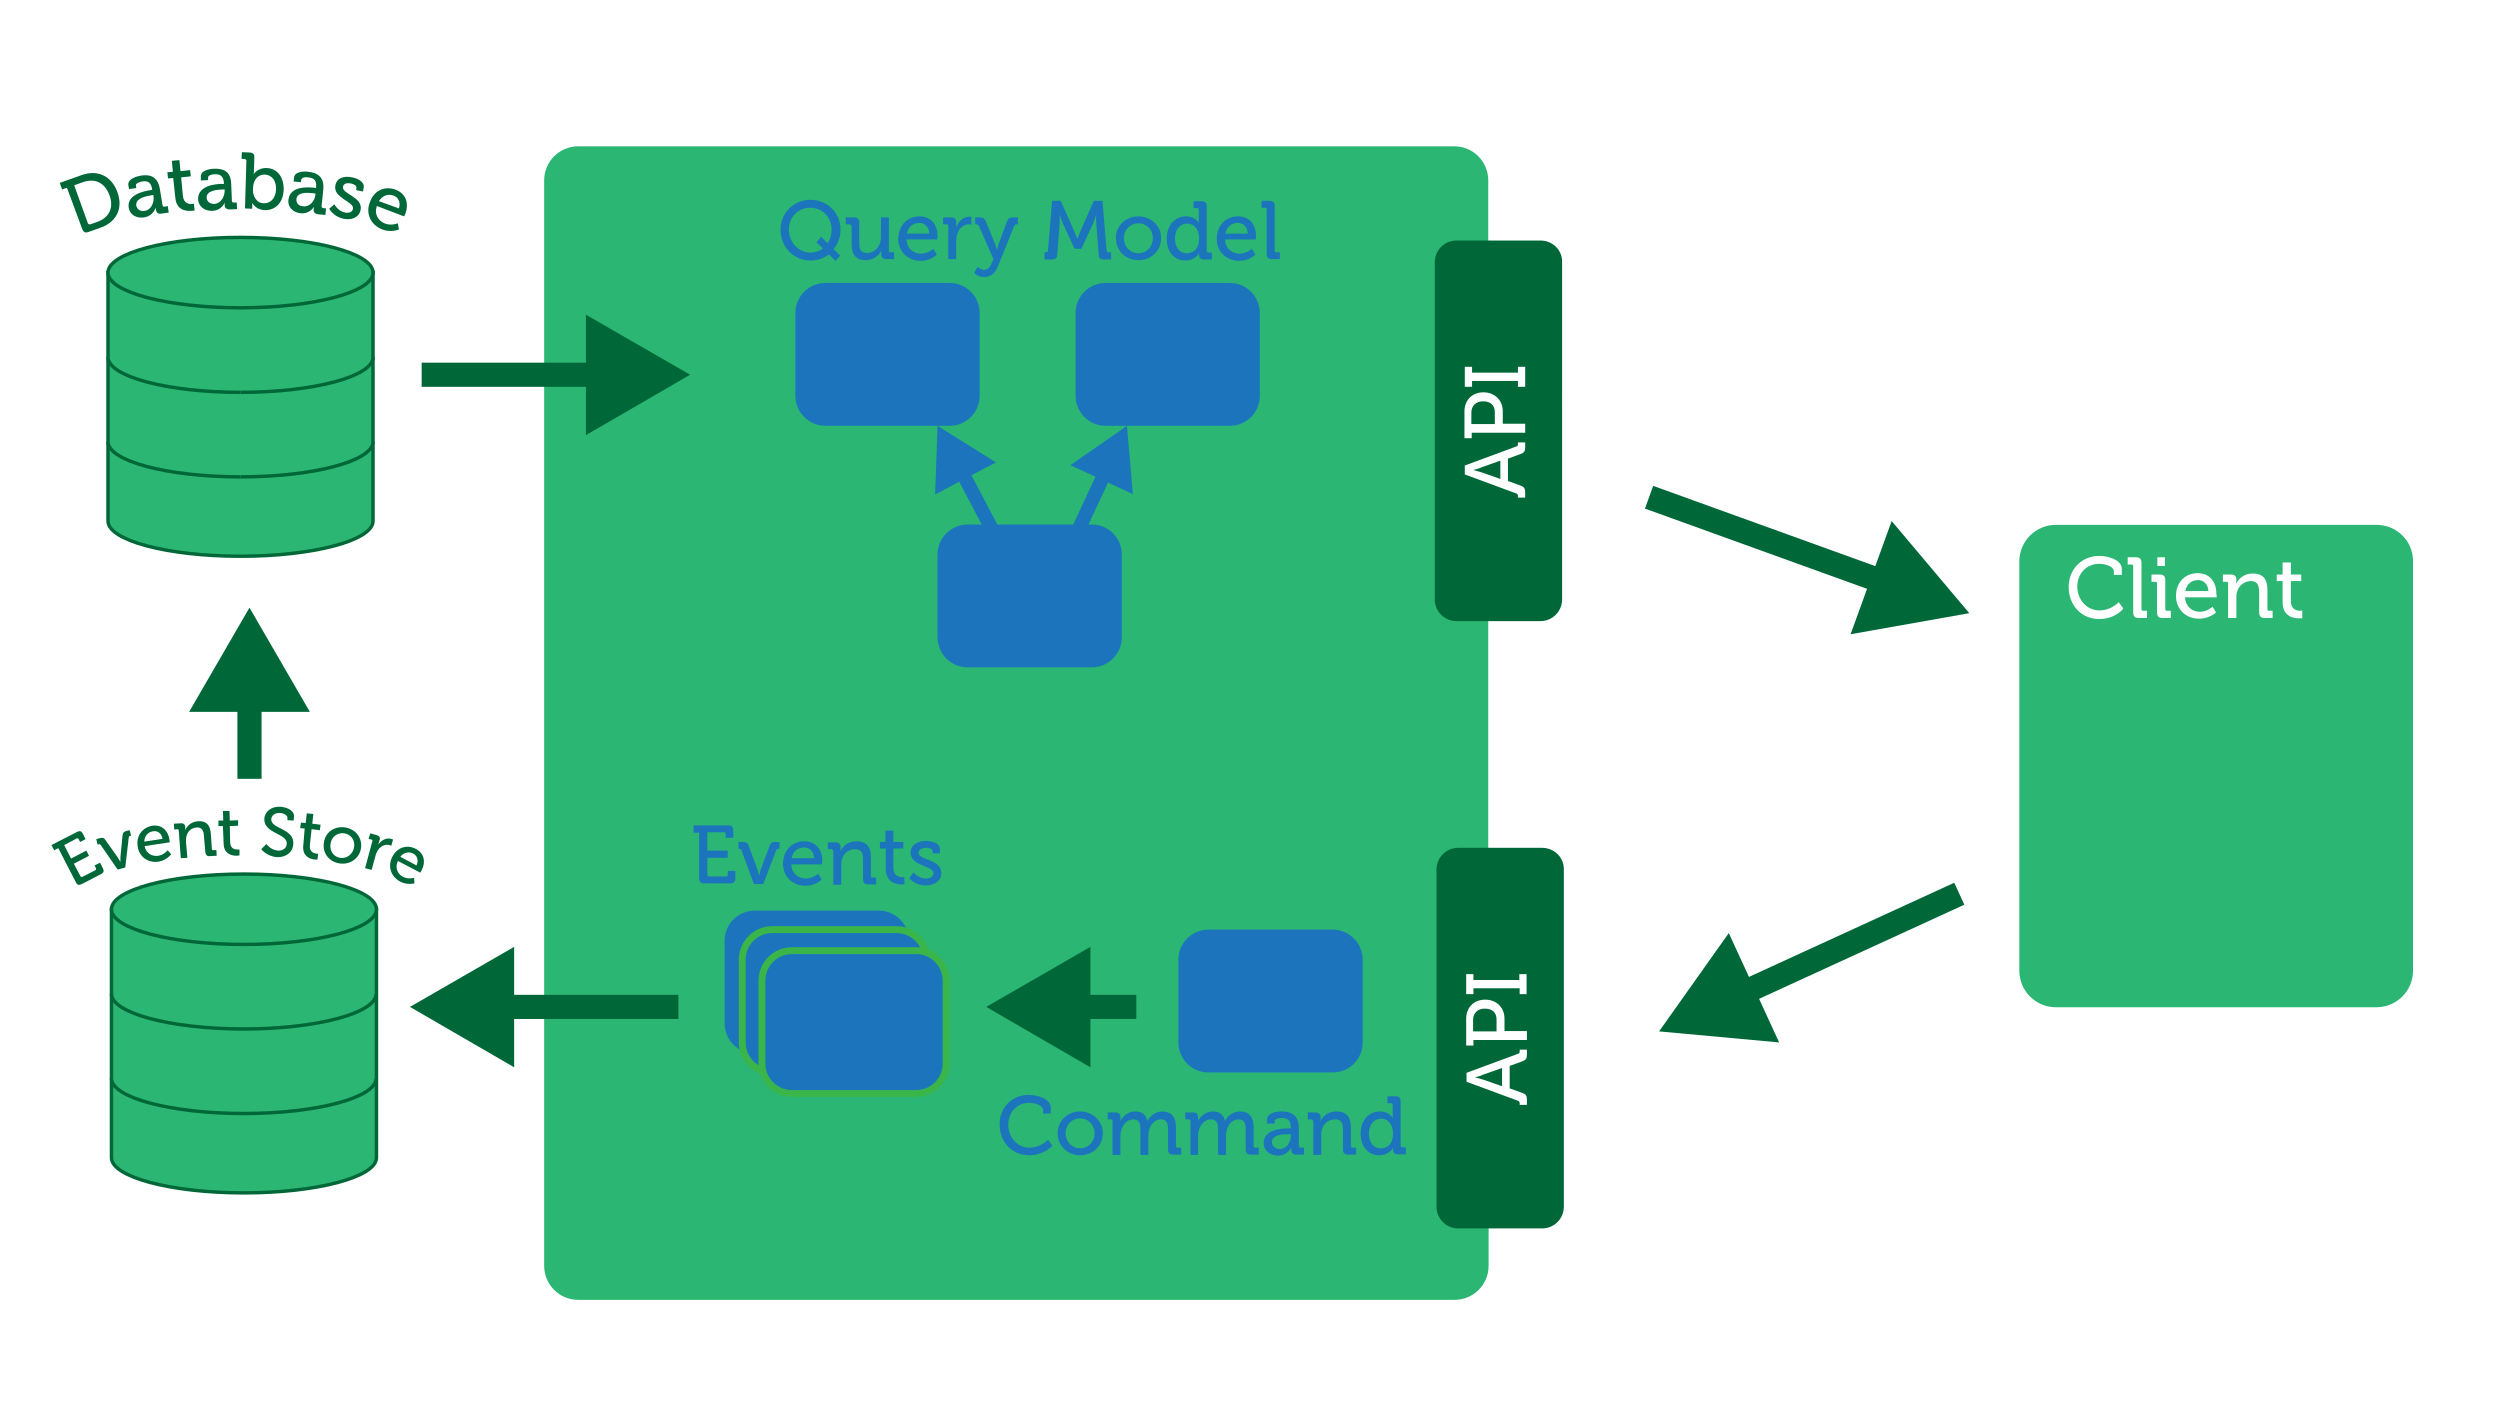 <?xml version="1.0" encoding="utf-8"?>
<!-- Generator: Adobe Illustrator 18.1.1, SVG Export Plug-In . SVG Version: 6.00 Build 0)  -->
<!DOCTYPE svg PUBLIC "-//W3C//DTD SVG 1.1//EN" "http://www.w3.org/Graphics/SVG/1.1/DTD/svg11.dtd">
<svg version="1.1" xmlns="http://www.w3.org/2000/svg" xmlns:xlink="http://www.w3.org/1999/xlink" x="0px" y="0px"
	 viewBox="0 0 724.5 413.3" enable-background="new 0 0 724.5 413.3" xml:space="preserve">
<g id="Layer_1">
</g>
<g id="Layer_2">
</g>
<g id="Layer_3">
	<path fill="#2BB673" d="M420.2,336.7v-73.6h11.1v-98.4h-11.1V82h11.1V52.3c0-5.5-4.4-9.9-9.9-9.9H167.6c-5.5,0-9.9,4.4-9.9,9.9
		v314.5c0,5.5,4.4,9.9,9.9,9.9h253.9c5.5,0,9.9-4.4,9.9-9.9v-30.1H420.2z"/>
	<g>
		<path fill="#2BB673" stroke="#006838" stroke-miterlimit="10" d="M31.3,79v72c0,5.6,17.2,10.2,38.4,10.2
			c21.2,0,38.4-4.6,38.4-10.2V79H31.3z"/>
		<ellipse fill="#2BB673" stroke="#006838" stroke-miterlimit="10" cx="69.7" cy="79" rx="38.4" ry="10.2"/>
		<g>
			<path fill="#006838" d="M19.4,54.4L18,54.9L17.3,53l6.2-2.2c4.6-1.7,8.7,0,10.5,4.8c1.8,4.8-0.3,8.8-4.9,10.4l-3.4,1.2
				c-1,0.4-1.5,0.1-1.9-0.9L19.4,54.4z M26.2,65l2-0.7c3.4-1.2,4.9-4.1,3.5-7.8c-1.4-3.7-4.3-4.9-7.7-3.7l-2.5,0.9l4,11.1
				C25.7,65,25.9,65.1,26.2,65z"/>
			<path fill="#006838" d="M43.6,55.1l0.5-0.1l0-0.1c-0.3-2-1.2-2.6-3-2.3c-0.5,0.1-1.9,0.5-1.7,1.2l0.1,0.7l-2.1,0.3l-0.2-1.1
				c-0.3-1.9,2.5-2.6,3.6-2.8c3.7-0.6,5,1.2,5.5,3.7l0.8,4.9c0.1,0.3,0.3,0.5,0.6,0.4l0.9-0.2l0.3,1.9l-2.1,0.3
				c-1,0.2-1.5-0.3-1.6-1.1c-0.1-0.4-0.1-0.7-0.1-0.7l0,0c0,0-0.5,2.4-3.3,2.9c-2,0.3-4.1-0.5-4.5-2.8
				C36.7,56.4,41.7,55.4,43.6,55.1z M42,61.1c1.9-0.3,2.7-2.5,2.5-4.2l-0.1-0.4l-0.6,0.1c-1.7,0.3-4.6,0.9-4.3,3
				C39.7,60.6,40.6,61.4,42,61.1z"/>
			<path fill="#006838" d="M50.2,51.6l-1.5,0.1l-0.2-1.8l1.6-0.1l-0.3-3.2l2.2-0.2l0.3,3.2l2.8-0.3l0.2,1.8l-2.8,0.3l0.5,5.3
				c0.2,2.3,1.8,2.5,2.7,2.4c0.3,0,0.5-0.1,0.5-0.1l0.2,2c0,0-0.3,0.1-0.8,0.1c-1.5,0.1-4.5,0-4.8-3.9L50.2,51.6z"/>
			<path fill="#006838" d="M64.4,53.3l0.5,0l0-0.1c-0.1-2-0.9-2.8-2.7-2.7c-0.6,0-1.9,0.2-1.9,1l0,0.7l-2.1,0.1l0-1.1
				c-0.1-1.9,2.8-2.3,3.9-2.3c3.8-0.1,4.8,1.8,4.9,4.4l0.2,4.9c0,0.3,0.2,0.5,0.5,0.5l0.9,0l0.1,1.9l-2.1,0.1c-1,0-1.5-0.5-1.5-1.3
				c0-0.4,0-0.7,0-0.7l0,0c0,0-0.8,2.3-3.6,2.4c-2,0.1-4-1.1-4.1-3.4C57.4,53.7,62.5,53.3,64.4,53.3z M62.1,59.1
				c1.9-0.1,3-2.1,3-3.8l0-0.4l-0.6,0c-1.7,0.1-4.7,0.3-4.6,2.4C59.9,58.2,60.6,59.1,62.1,59.1z"/>
			<path fill="#006838" d="M71.4,46.6c0-0.3-0.2-0.5-0.5-0.5L70,46l0.1-1.9l2.2,0.1c1,0,1.5,0.5,1.4,1.5l-0.1,3.8c0,0.6-0.1,1-0.1,1
				l0,0c0,0,1.1-1.9,3.8-1.8c3.1,0.1,5,2.7,4.9,6.3c-0.1,3.7-2.4,6-5.5,5.9c-2.6-0.1-3.6-2.1-3.6-2.1l0,0c0,0,0,0.4,0,0.9l0,0.8
				l-2.1-0.1L71.4,46.6z M76.5,58.9c1.8,0.1,3.4-1.4,3.5-4c0.1-2.5-1.2-4.2-3.2-4.3c-1.7-0.1-3.4,1.1-3.5,4.1
				C73.2,56.8,74.3,58.9,76.5,58.9z"/>
			<path fill="#006838" d="M91.1,54.4l0.5,0.1l0-0.1c0.2-2-0.4-2.8-2.3-3c-0.5-0.1-1.9-0.1-2,0.7l-0.1,0.7l-2.1-0.2l0.1-1.1
				c0.2-1.9,3.1-1.9,4.2-1.7c3.7,0.4,4.5,2.5,4.3,5l-0.5,4.9c0,0.3,0.1,0.5,0.4,0.6l0.9,0.1l-0.2,1.9l-2.1-0.2
				c-1-0.1-1.4-0.7-1.3-1.5c0-0.4,0.1-0.7,0.1-0.7l0,0c0,0-1.2,2.2-3.9,1.9c-2-0.2-3.8-1.6-3.5-4C84.1,53.9,89.1,54.2,91.1,54.4z
				 M87.9,59.8c1.9,0.2,3.3-1.6,3.5-3.3l0-0.4L90.8,56c-1.7-0.2-4.7-0.4-4.9,1.7C85.8,58.7,86.4,59.7,87.9,59.8z"/>
			<path fill="#006838" d="M96.9,59.2c0,0,1,2,3.1,2.4c1.1,0.2,2.1-0.1,2.3-1.1c0.4-2.1-5.9-3.1-5.1-6.8c0.4-2.2,2.6-2.8,4.9-2.3
				c1.4,0.3,3.6,1.2,3.3,3l-0.2,1.1l-2-0.4l0.1-0.6c0.1-0.7-0.8-1.2-1.5-1.3c-1.3-0.3-2.2,0-2.4,0.9c-0.4,2.2,5.9,2.9,5.1,6.8
				c-0.4,2-2.5,3-4.9,2.5c-3-0.6-4.2-2.9-4.2-2.9L96.9,59.2z"/>
			<path fill="#006838" d="M114.7,55c3.1,1.2,3.8,4.1,2.8,6.9c-0.1,0.3-0.4,0.8-0.4,0.8l-7.9-3c-0.8,2.4,0.4,4.3,2.4,5.1
				c1.9,0.7,3.7-0.1,3.7-0.1l0.3,1.8c0,0-2.2,1-4.8,0c-3.4-1.3-4.9-4.7-3.6-7.9C108.4,55.1,111.6,53.8,114.7,55z M115.6,60.4
				c0.6-1.8-0.2-3.2-1.5-3.7c-1.6-0.6-3.2-0.1-4.3,1.6L115.6,60.4z"/>
		</g>
		<path fill="#2BB673" stroke="#006838" stroke-miterlimit="10" d="M69.7,113.7c-21.2,0-38.4-4.6-38.4-10.2"/>
		<path fill="#2BB673" stroke="#006838" stroke-miterlimit="10" d="M108.1,103.5c0,5.6-17.2,10.2-38.4,10.2"/>
		<path fill="#2BB673" stroke="#006838" stroke-miterlimit="10" d="M69.7,138.2c-21.2,0-38.4-4.6-38.4-10.2"/>
		<path fill="#2BB673" stroke="#006838" stroke-miterlimit="10" d="M108.1,128c0,5.6-17.2,10.2-38.4,10.2"/>
	</g>
	<g>
		<g>
			<path fill="#1C75BC" d="M254.7,305.3h-36c-4.8,0-8.7-3.9-8.7-8.7v-24c0-4.8,3.9-8.7,8.7-8.7h36c4.8,0,8.7,3.9,8.7,8.7v24
				C263.4,301.4,259.5,305.3,254.7,305.3z"/>
		</g>
		<g>
			<path fill="#1C75BC" d="M386.2,310.8h-36c-4.8,0-8.7-3.9-8.7-8.7v-24c0-4.8,3.9-8.7,8.7-8.7h36c4.8,0,8.7,3.9,8.7,8.7v24
				C394.9,307,391,310.8,386.2,310.8z"/>
		</g>
		<g>
			<path fill="#1C75BC" d="M298.1,317.3c2.3,0,6.4,1,6.4,3.7v1.7h-2.2v-1c0-1.4-2.4-2.1-4.1-2.1c-3.4,0-6,2.6-6,6.4
				c0,3.7,2.7,6.6,6.1,6.6c3.4,0,5.4-2.3,5.4-2.3l1.3,1.7c0,0-2.4,2.8-6.7,2.8c-5.1,0-8.6-3.9-8.6-8.9
				C289.6,321,293.3,317.3,298.1,317.3z"/>
			<path fill="#1C75BC" d="M313,322.1c3.6,0,6.6,2.7,6.6,6.3c0,3.7-2.9,6.4-6.6,6.4c-3.6,0-6.5-2.7-6.5-6.4
				C306.5,324.8,309.4,322.1,313,322.1z M313,332.8c2.3,0,4.2-1.8,4.2-4.4c0-2.5-1.9-4.3-4.2-4.3c-2.3,0-4.2,1.8-4.2,4.3
				C308.9,331,310.7,332.8,313,332.8z"/>
			<path fill="#1C75BC" d="M322.5,324.9c0-0.4-0.2-0.5-0.5-0.5h-1v-2h2.2c1.1,0,1.5,0.5,1.5,1.3v0.5c0,0.4,0,0.7,0,0.7h0
				c0.6-1.4,2.3-2.8,4.2-2.8c2.1,0,3.2,0.9,3.6,2.8h0c0.7-1.5,2.4-2.8,4.3-2.8c2.7,0,4,1.6,4,4.7v5.3c0,0.4,0.2,0.5,0.5,0.5h1v2
				h-2.3c-1.1,0-1.5-0.5-1.5-1.5v-5.7c0-1.7-0.3-3-2.1-3c-1.7,0-3,1.5-3.4,3.1c-0.1,0.5-0.2,1-0.2,1.7v5.5h-2.3v-7.3
				c0-1.6-0.2-3-2.1-3c-1.8,0-3,1.5-3.5,3.2c-0.1,0.5-0.2,1-0.2,1.6v5.5h-2.3V324.9z"/>
			<path fill="#1C75BC" d="M345,324.9c0-0.4-0.2-0.5-0.5-0.5h-1v-2h2.2c1.1,0,1.5,0.5,1.5,1.3v0.5c0,0.4,0,0.7,0,0.7h0
				c0.6-1.4,2.3-2.8,4.2-2.8c2.1,0,3.2,0.9,3.6,2.8h0c0.7-1.5,2.4-2.8,4.3-2.8c2.7,0,4,1.6,4,4.7v5.3c0,0.4,0.2,0.5,0.5,0.5h1v2
				h-2.3c-1.1,0-1.5-0.5-1.5-1.5v-5.7c0-1.7-0.3-3-2.1-3c-1.7,0-3,1.5-3.4,3.1c-0.1,0.5-0.2,1-0.2,1.7v5.5H353v-7.3
				c0-1.6-0.2-3-2.1-3c-1.8,0-3,1.5-3.5,3.2c-0.1,0.5-0.2,1-0.2,1.6v5.5H345V324.9z"/>
			<path fill="#1C75BC" d="M373.6,327h0.5v-0.1c0-2.1-0.8-2.9-2.7-2.9c-0.6,0-2,0.1-2,0.9v0.7h-2.2v-1.2c0-2,3-2.3,4.2-2.3
				c3.9,0,5,2.1,5,4.8v5.2c0,0.4,0.2,0.5,0.5,0.5h1v2h-2.2c-1.1,0-1.5-0.5-1.5-1.4c0-0.4,0-0.7,0-0.7h0c0,0-1,2.4-3.9,2.4
				c-2.1,0-4.1-1.3-4.1-3.7C366.3,327.2,371.6,327,373.6,327z M370.9,333c2,0,3.2-2.1,3.2-3.9v-0.4h-0.6c-1.8,0-4.9,0.1-4.9,2.3
				C368.6,332,369.4,333,370.9,333z"/>
			<path fill="#1C75BC" d="M380.5,324.9c0-0.4-0.2-0.5-0.5-0.5h-1v-2h2.2c1,0,1.5,0.5,1.5,1.3v0.5c0,0.4,0,0.7,0,0.7h0
				c0.5-1.1,1.9-2.8,4.6-2.8c2.9,0,4.2,1.6,4.2,4.7v5.3c0,0.4,0.2,0.5,0.5,0.5h1v2h-2.3c-1.1,0-1.5-0.5-1.5-1.5v-5.7
				c0-1.7-0.3-3-2.3-3c-1.9,0-3.4,1.2-3.8,3c-0.2,0.5-0.2,1-0.2,1.6v5.7h-2.3V324.9z"/>
			<path fill="#1C75BC" d="M399.9,322.1c2.8,0,3.7,1.9,3.7,1.9h0c0,0,0-0.4,0-0.8v-3c0-0.4-0.2-0.5-0.5-0.5h-1v-2h2.3
				c1.1,0,1.5,0.5,1.5,1.5V332c0,0.4,0.2,0.5,0.5,0.5h1v2h-2.2c-1.1,0-1.5-0.5-1.5-1.3c0-0.4,0-0.6,0-0.6h0c0,0-1,2.2-4,2.2
				c-3.3,0-5.4-2.6-5.4-6.4C394.4,324.6,396.7,322.1,399.9,322.1z M403.7,328.5c0-2.2-1.1-4.3-3.5-4.3c-1.9,0-3.5,1.6-3.5,4.3
				c0,2.6,1.4,4.3,3.4,4.3C402,332.8,403.7,331.6,403.7,328.5z"/>
		</g>
		<g>
			<path fill="#1C75BC" d="M202.5,241.3H201v-2.1h10c1.1,0,1.5,0.5,1.5,1.5v2.1h-2.2v-1.1c0-0.4-0.2-0.5-0.5-0.5h-4.8v5.3h5.9v2.1
				h-5.9v4.9c0,0.3,0.2,0.5,0.5,0.5h4.9c0.3,0,0.5-0.2,0.5-0.5v-1.1h2.2v2.1c0,1.1-0.5,1.5-1.5,1.5h-7.5c-1.1,0-1.5-0.5-1.5-1.5
				V241.3z"/>
			<path fill="#1C75BC" d="M214.9,246.5c-0.1-0.4-0.4-0.5-0.7-0.5h-0.2v-2h1.2c1.1,0,1.5,0.3,1.8,1.2l2.6,7c0.2,0.7,0.4,1.6,0.4,1.6
				h0c0,0,0.2-0.9,0.4-1.6l2.6-7c0.4-1,0.8-1.2,1.8-1.2h1.1v2h-0.2c-0.4,0-0.6,0.1-0.8,0.5l-3.7,9.7h-2.7L214.9,246.5z"/>
			<path fill="#1C75BC" d="M233.1,243.8c3.4,0,5.2,2.5,5.2,5.7c0,0.3-0.1,1-0.1,1h-8.9c0.1,2.6,2,4.1,4.2,4.1c2.1,0,3.6-1.4,3.6-1.4
				l1,1.7c0,0-1.8,1.8-4.7,1.8c-3.8,0-6.5-2.8-6.5-6.4C227,246.3,229.6,243.8,233.1,243.8z M235.9,248.7c-0.1-2-1.3-3.1-2.9-3.1
				c-1.8,0-3.2,1.1-3.6,3.1H235.9z"/>
			<path fill="#1C75BC" d="M241.4,246.6c0-0.4-0.2-0.5-0.5-0.5h-1v-2h2.2c1,0,1.5,0.5,1.5,1.3v0.5c0,0.4,0,0.7,0,0.7h0
				c0.5-1.1,1.9-2.8,4.6-2.8c2.9,0,4.2,1.6,4.2,4.7v5.3c0,0.4,0.2,0.5,0.5,0.5h1v2h-2.3c-1.1,0-1.5-0.5-1.5-1.5v-5.7
				c0-1.7-0.3-3-2.3-3c-1.9,0-3.4,1.2-3.8,3c-0.2,0.5-0.2,1-0.2,1.6v5.7h-2.3V246.6z"/>
			<path fill="#1C75BC" d="M256.6,245.9H255V244h1.6v-3.3h2.3v3.3h2.9v1.9h-2.9v5.6c0,2.4,1.7,2.7,2.6,2.7c0.3,0,0.6,0,0.6,0v2.1
				c0,0-0.3,0-0.8,0c-1.5,0-4.6-0.5-4.6-4.5V245.9z"/>
			<path fill="#1C75BC" d="M264.7,252.8c0,0,1.4,1.8,3.7,1.8c1.1,0,2.1-0.5,2.1-1.6c0-2.2-6.6-1.9-6.6-5.9c0-2.3,2-3.4,4.5-3.4
				c1.5,0,4,0.5,4,2.4v1.2h-2.1v-0.6c0-0.7-1.1-1-1.8-1c-1.4,0-2.3,0.5-2.3,1.4c0,2.3,6.6,1.8,6.6,5.9c0,2.2-1.9,3.6-4.5,3.6
				c-3.2,0-4.8-2.1-4.8-2.1L264.7,252.8z"/>
		</g>
		<path fill="#1C75BC" stroke="#39B54A" stroke-width="2" stroke-miterlimit="10" d="M259.8,310.8h-36c-4.8,0-8.7-3.9-8.7-8.7v-24
			c0-4.8,3.9-8.7,8.7-8.7h36c4.8,0,8.7,3.9,8.7,8.7v24C268.5,307,264.6,310.8,259.8,310.8z"/>
		<path fill="#1C75BC" stroke="#39B54A" stroke-width="2" stroke-miterlimit="10" d="M265.5,316.9h-36c-4.8,0-8.7-3.9-8.7-8.7v-24
			c0-4.8,3.9-8.7,8.7-8.7h36c4.8,0,8.7,3.9,8.7,8.7v24C274.2,313,270.3,316.9,265.5,316.9z"/>
	</g>
	<g>
		<line fill="#006838" x1="567.8" y1="259" x2="480.8" y2="298.9"/>
		<g>
			<line fill="none" stroke="#006838" stroke-width="7" stroke-miterlimit="10" x1="567.8" y1="259" x2="503.7" y2="288.4"/>
			<g>
				<polygon fill="#006838" points="501,270.4 480.8,298.9 515.6,302.1 				"/>
			</g>
		</g>
	</g>
	<g>
		<line fill="#006838" x1="477.9" y1="144.1" x2="570.7" y2="177.7"/>
		<g>
			<line fill="none" stroke="#006838" stroke-width="7" stroke-miterlimit="10" x1="477.9" y1="144.1" x2="547.1" y2="169.1"/>
			<g>
				<polygon fill="#006838" points="536.3,183.8 570.7,177.7 548.2,151 				"/>
			</g>
		</g>
	</g>
	<g>
		<path fill="#2BB673" d="M637,168.1c-1.8,0-3.3,1.1-3.7,3.2h6.7C639.9,169.2,638.5,168.1,637,168.1z"/>
		<path fill="#2BB673" d="M688.7,152.1h-92.9c-5.8,0-10.6,4.7-10.6,10.6v118.6c0,5.8,4.7,10.6,10.6,10.6h92.9
			c5.8,0,10.6-4.7,10.6-10.6V162.6C699.3,156.8,694.6,152.1,688.7,152.1z M625.2,161.5h2.2v2.5h-2.2V161.5z M608.4,179.4
			c-5.3,0-8.9-4.1-8.9-9.3c0-5.1,3.8-9,8.8-9c2.4,0,6.6,1,6.6,3.8v1.7h-2.3v-1c0-1.5-2.5-2.2-4.3-2.2c-3.5,0-6.3,2.7-6.3,6.6
			c0,3.8,2.8,6.9,6.4,6.9c3.5,0,5.6-2.4,5.6-2.4l1.3,1.8C615.4,176.5,612.9,179.4,608.4,179.4z M622.2,179.1h-2.4
			c-1.1,0-1.6-0.5-1.6-1.6v-13.4c0-0.4-0.2-0.5-0.6-0.5h-1v-2.1h2.4c1.1,0,1.6,0.5,1.6,1.6v13.4c0,0.4,0.2,0.5,0.6,0.5h1V179.1z
			 M629.1,179.1h-2.4c-1.1,0-1.6-0.5-1.6-1.6v-8.4c0-0.4-0.2-0.5-0.6-0.5h-1v-2.1h2.4c1.1,0,1.6,0.5,1.6,1.6v8.4
			c0,0.4,0.2,0.5,0.6,0.5h1V179.1z M642.4,173.1h-9.2c0.2,2.7,2.1,4.2,4.3,4.2c2.2,0,3.7-1.5,3.7-1.5l1,1.7c0,0-1.9,1.8-4.9,1.8
			c-4,0-6.7-2.9-6.7-6.6c0-4,2.7-6.6,6.3-6.6c3.5,0,5.4,2.6,5.4,5.9C642.4,172.4,642.4,173.1,642.4,173.1z M658.7,179.1h-2.4
			c-1.1,0-1.6-0.5-1.6-1.6v-5.9c0-1.8-0.4-3.2-2.4-3.2c-1.9,0-3.5,1.3-4,3.1c-0.2,0.5-0.2,1.1-0.2,1.7v5.9h-2.4v-10
			c0-0.4-0.2-0.5-0.5-0.5h-1v-2.1h2.3c1.1,0,1.6,0.5,1.6,1.4v0.5c0,0.4-0.1,0.7-0.1,0.7h0.1c0.5-1.1,2-2.9,4.7-2.9
			c3,0,4.3,1.6,4.3,4.8v5.5c0,0.4,0.2,0.5,0.5,0.5h1V179.1z M667.1,179.2c0,0-0.3,0-0.8,0c-1.6,0-4.8-0.5-4.8-4.7v-6.1h-1.7v-1.9
			h1.7V163h2.4v3.5h3v1.9h-3v5.8c0,2.5,1.8,2.8,2.7,2.8c0.4,0,0.6-0.1,0.6-0.1V179.2z"/>
	</g>
	<g>
		<g>
			<path fill="#1C75BC" d="M275.2,123.4h-36c-4.8,0-8.7-3.9-8.7-8.7v-24c0-4.8,3.9-8.7,8.7-8.7h36c4.8,0,8.7,3.9,8.7,8.7v24
				C283.9,119.5,280,123.4,275.2,123.4z"/>
		</g>
		<g>
			<line fill="#1C75BC" x1="295.7" y1="169" x2="271.7" y2="123.4"/>
			<g>
				<line fill="none" stroke="#1C75BC" stroke-width="4" stroke-miterlimit="10" x1="295.7" y1="169" x2="278.4" y2="136.1"/>
				<g>
					<polygon fill="#1C75BC" points="288.6,134 271.7,123.4 271,143.3 					"/>
				</g>
			</g>
		</g>
		<g>
			<path fill="#1C75BC" d="M356.4,123.4h-36c-4.8,0-8.7-3.9-8.7-8.7v-24c0-4.8,3.9-8.7,8.7-8.7h36c4.8,0,8.7,3.9,8.7,8.7v24
				C365.1,119.5,361.2,123.4,356.4,123.4z"/>
		</g>
		<g>
			<line fill="#1C75BC" x1="308.2" y1="162.8" x2="326.6" y2="123.4"/>
			<g>
				<line fill="none" stroke="#1C75BC" stroke-width="4" stroke-miterlimit="10" x1="308.2" y1="162.8" x2="320.5" y2="136.4"/>
				<g>
					<polygon fill="#1C75BC" points="328.3,143.2 326.6,123.4 310.2,134.8 					"/>
				</g>
			</g>
		</g>
		<g>
			<path fill="#1C75BC" d="M316.4,193.4h-36c-4.8,0-8.7-3.9-8.7-8.7v-24c0-4.8,3.9-8.7,8.7-8.7h36c4.8,0,8.7,3.9,8.7,8.7v24
				C325.1,189.5,321.2,193.4,316.4,193.4z"/>
		</g>
		<g>
			<path fill="#1C75BC" d="M234.9,57.9c4.9,0,8.7,3.8,8.7,8.7c0,2.1-0.8,4.1-2,5.6l1.9,1.9l-1.4,1.5l-1.9-1.9
				c-1.5,1.2-3.3,1.8-5.3,1.8c-4.9,0-8.7-3.9-8.7-8.9C226.2,61.7,230,57.9,234.9,57.9z M234.9,73.2c2.2,0,3.6-1.2,3.6-1.2l-1.9-1.8
				l1.4-1.6l1.8,1.9c0.8-1.1,1.2-2.5,1.2-3.9c0-3.7-2.7-6.4-6.2-6.4c-3.5,0-6.2,2.7-6.2,6.4C228.7,70.3,231.4,73.2,234.9,73.2z"/>
			<path fill="#1C75BC" d="M246.6,65.5c0-0.4-0.2-0.5-0.5-0.5h-1v-2h2.3c1.1,0,1.6,0.5,1.6,1.5v5.8c0,1.7,0.3,3,2.3,3
				c2.5,0,4-2.2,4-4.6V63h2.3v9.6c0,0.4,0.2,0.5,0.5,0.5h1v2h-2.2c-1,0-1.5-0.5-1.5-1.3v-0.5c0-0.4,0-0.7,0-0.7h0
				c-0.5,1.2-2.1,2.8-4.5,2.8c-2.7,0-4.1-1.4-4.1-4.7V65.5z"/>
			<path fill="#1C75BC" d="M266.5,62.7c3.4,0,5.2,2.5,5.2,5.7c0,0.3-0.1,1-0.1,1h-8.9c0.1,2.6,2,4.1,4.2,4.1c2.1,0,3.6-1.4,3.6-1.4
				l1,1.7c0,0-1.8,1.8-4.7,1.8c-3.8,0-6.5-2.8-6.5-6.4C260.4,65.2,263,62.7,266.5,62.7z M269.3,67.7c-0.1-2-1.3-3.1-2.9-3.1
				c-1.8,0-3.2,1.1-3.6,3.1H269.3z"/>
			<path fill="#1C75BC" d="M274.8,65.5c0-0.4-0.2-0.5-0.5-0.5h-1v-2h2.2c1.1,0,1.6,0.4,1.6,1.4v0.8c0,0.5,0,0.8,0,0.8h0
				c0.6-1.8,2-3.2,3.8-3.2c0.3,0,0.6,0,0.6,0v2.3c0,0-0.3-0.1-0.7-0.1c-1.5,0-2.9,1.1-3.4,2.9c-0.2,0.7-0.3,1.4-0.3,2.2v5h-2.3V65.5
				z"/>
			<path fill="#1C75BC" d="M285.2,78.2c0.9,0,1.7-0.7,2.1-1.8l0.6-1.3l-4.2-9.6c-0.2-0.4-0.4-0.5-0.8-0.5h-0.3v-2h1.4
				c1,0,1.3,0.3,1.7,1.2l2.8,6.8c0.2,0.6,0.4,1.5,0.4,1.5h0c0,0,0.2-0.8,0.4-1.5l2.5-6.8c0.4-1,0.8-1.2,1.8-1.2h1.4v2h-0.3
				c-0.4,0-0.6,0.1-0.8,0.5l-4.8,11.9c-0.7,1.9-2.2,2.9-3.9,2.9c-1.8,0-2.9-1.2-2.9-1.2l1-1.7C283.4,77.3,284.2,78.2,285.2,78.2z"/>
			<path fill="#1C75BC" d="M302.4,73.1h0.8c0.3,0,0.5-0.2,0.5-0.5l1.2-14.4h2.5l4,9c0.4,0.9,0.8,2.1,0.8,2.1h0c0,0,0.4-1.2,0.8-2.1
				l4-9h2.5l1.2,14.4c0,0.3,0.2,0.5,0.5,0.5h0.8v2.1h-2.1c-1.1,0-1.5-0.5-1.5-1.5l-0.7-9c-0.1-1,0-2.5,0-2.5h0c0,0-0.5,1.6-0.9,2.5
				l-3.4,7.4h-2l-3.4-7.4c-0.4-0.9-0.9-2.5-0.9-2.5h0c0,0,0,1.5,0,2.5l-0.7,9c-0.1,1.1-0.5,1.5-1.6,1.5h-2.1V73.1z"/>
			<path fill="#1C75BC" d="M329.9,62.7c3.6,0,6.6,2.7,6.6,6.3c0,3.7-2.9,6.4-6.6,6.4s-6.5-2.7-6.5-6.4
				C323.3,65.4,326.3,62.7,329.9,62.7z M329.9,73.4c2.3,0,4.2-1.8,4.2-4.4c0-2.5-1.9-4.3-4.2-4.3c-2.3,0-4.2,1.8-4.2,4.3
				C325.7,71.6,327.6,73.4,329.9,73.4z"/>
			<path fill="#1C75BC" d="M343.7,62.7c2.8,0,3.7,1.9,3.7,1.9h0c0,0,0-0.4,0-0.8v-3c0-0.4-0.2-0.5-0.5-0.5h-1v-2h2.3
				c1.1,0,1.5,0.5,1.5,1.5v12.9c0,0.4,0.2,0.5,0.5,0.5h1v2H349c-1.1,0-1.5-0.5-1.5-1.3c0-0.4,0-0.6,0-0.6h0c0,0-1,2.2-4,2.2
				c-3.3,0-5.4-2.6-5.4-6.4C338.2,65.2,340.5,62.7,343.7,62.7z M347.5,69.1c0-2.2-1.1-4.3-3.5-4.3c-1.9,0-3.5,1.6-3.5,4.3
				c0,2.6,1.4,4.3,3.4,4.3C345.8,73.4,347.5,72.2,347.5,69.1z"/>
			<path fill="#1C75BC" d="M358.8,62.7c3.4,0,5.2,2.5,5.2,5.7c0,0.3-0.1,1-0.1,1h-8.9c0.1,2.6,2,4.1,4.2,4.1c2.1,0,3.6-1.4,3.6-1.4
				l1,1.7c0,0-1.8,1.8-4.7,1.8c-3.8,0-6.5-2.8-6.5-6.4C352.7,65.2,355.3,62.7,358.8,62.7z M361.6,67.7c-0.1-2-1.3-3.1-2.9-3.1
				c-1.8,0-3.2,1.1-3.6,3.1H361.6z"/>
			<path fill="#1C75BC" d="M367.1,60.7c0-0.4-0.2-0.5-0.5-0.5h-1v-2h2.3c1.1,0,1.5,0.5,1.5,1.5v12.9c0,0.4,0.2,0.5,0.5,0.5h1v2h-2.3
				c-1.1,0-1.5-0.5-1.5-1.5V60.7z"/>
		</g>
	</g>
	<g>
		<path fill="#006838" d="M446.9,245.7h-24.3c-3.5,0-6.3,2.8-6.3,6.3v97.7c0,3.5,2.8,6.3,6.3,6.3h24.3c3.5,0,6.3-2.8,6.3-6.3V252
			C453.3,248.5,450.4,245.7,446.9,245.7z M442.5,305.6c0,1.2-0.3,1.6-1.4,2l-3.6,1.3v6.5l3.6,1.3c1.1,0.4,1.4,0.8,1.4,2.1v1.4h-2.1
			v-0.4c0-0.4-0.1-0.7-0.5-0.8l-14.9-5.5v-2.6l14.9-5.5c0.5-0.1,0.5-0.4,0.5-0.8v-0.4h2.1V305.6z M442.5,301.4H427v1.6h-2.1v-7.8
			c0-3.2,2.2-5.5,5.5-5.5s5.6,2.3,5.6,5.5v3.6h6.5V301.4z M442.5,288.1h-2.1v-1.7H427v1.7h-2.1v-5.8h2.1v1.7h13.3v-1.7h2.1V288.1z"
			/>
		<path fill="#006838" d="M430.3,292.3c-2.1,0-3.4,1.3-3.4,3.3v3.3h6.8v-3.2C433.8,293.5,432.5,292.3,430.3,292.3z"/>
		<path fill="#006838" d="M427.4,312.2L427.4,312.2c0,0,1.5,0.4,2.5,0.7l5.4,1.9v-5.3l-5.4,1.9C429,311.9,427.4,312.2,427.4,312.2z"
			/>
	</g>
	<g>
		<path fill="#006838" d="M446.4,69.7h-24.3c-3.5,0-6.3,2.8-6.3,6.3v97.7c0,3.5,2.8,6.3,6.3,6.3h24.3c3.5,0,6.3-2.8,6.3-6.3V76
			C452.8,72.5,450,69.7,446.4,69.7z M442,129.6c0,1.2-0.3,1.6-1.4,2l-3.6,1.3v6.5l3.6,1.3c1.1,0.4,1.4,0.8,1.4,2.1v1.4h-2.1v-0.4
			c0-0.4-0.1-0.7-0.5-0.8l-14.9-5.5v-2.6l14.9-5.5c0.5-0.1,0.5-0.4,0.5-0.8v-0.4h2.1V129.6z M442,125.4h-15.5v1.6h-2.1v-7.8
			c0-3.2,2.2-5.5,5.5-5.5s5.6,2.3,5.6,5.5v3.6h6.5V125.4z M442,112.1h-2.1v-1.7h-13.3v1.7h-2.1v-5.8h2.1v1.7h13.3v-1.7h2.1V112.1z"
			/>
		<path fill="#006838" d="M429.8,116.3c-2.1,0-3.4,1.3-3.4,3.3v3.3h6.8v-3.2C433.3,117.5,432,116.3,429.8,116.3z"/>
		<path fill="#006838" d="M426.9,136.2L426.9,136.2c0,0,1.5,0.4,2.5,0.7l5.4,1.9v-5.3l-5.4,1.9C428.5,135.9,426.9,136.2,426.9,136.2
			z"/>
	</g>
	<g>
		<path fill="#2BB673" stroke="#006838" stroke-miterlimit="10" d="M32.3,263.5v72c0,5.6,17.2,10.2,38.4,10.2
			c21.2,0,38.4-4.6,38.4-10.2v-72H32.3z"/>
		<ellipse fill="#2BB673" stroke="#006838" stroke-miterlimit="10" cx="70.7" cy="263.5" rx="38.4" ry="10.2"/>
		<g>
			<path fill="#006838" d="M16.9,245.8l-1.2,0.6l-0.8-1.5l7.4-3.8c0.8-0.4,1.3-0.3,1.7,0.5l0.8,1.6l-1.6,0.8l-0.4-0.8
				c-0.1-0.3-0.3-0.3-0.6-0.2l-3.6,1.9l2,3.9l4.4-2.3l0.8,1.5l-4.4,2.3l1.9,3.6c0.1,0.2,0.3,0.3,0.6,0.2l3.7-1.9
				c0.2-0.1,0.3-0.3,0.2-0.6l-0.4-0.8L29,250l0.8,1.6c0.4,0.8,0.3,1.3-0.5,1.7l-5.6,2.9c-0.8,0.4-1.3,0.3-1.7-0.5L16.9,245.8z"/>
			<path fill="#006838" d="M29.2,244.9c-0.2-0.3-0.4-0.3-0.7-0.2l-0.2,0.1l-0.4-1.6l1-0.3c0.9-0.2,1.3-0.1,1.7,0.6l3.6,5.1
				c0.3,0.5,0.7,1.2,0.7,1.2l0,0c0,0,0-0.8,0-1.4l0.6-6.2c0.1-0.9,0.4-1.2,1.2-1.4l0.9-0.2l0.4,1.6l-0.2,0c-0.3,0.1-0.5,0.2-0.5,0.6
				l-1,8.6l-2.2,0.6L29.2,244.9z"/>
			<path fill="#006838" d="M44.1,239.3c2.8-0.4,4.6,1.4,5,4c0,0.3,0.1,0.8,0.1,0.8l-7.3,1.1c0.4,2.1,2.2,3.1,4,2.8
				c1.7-0.3,2.7-1.6,2.7-1.6l1,1.2c0,0-1.3,1.7-3.6,2.1c-3.2,0.5-5.7-1.5-6.1-4.4C39.4,242.2,41.3,239.8,44.1,239.3z M47.1,243.1
				c-0.3-1.7-1.5-2.4-2.7-2.2c-1.5,0.2-2.5,1.3-2.6,3L47.1,243.1z"/>
			<path fill="#006838" d="M51.8,240.7c0-0.3-0.2-0.4-0.5-0.4l-0.8,0.1l-0.1-1.7l1.9-0.1c0.9-0.1,1.3,0.3,1.4,1l0,0.4
				c0,0.3,0,0.6,0,0.6l0,0c0.3-0.9,1.4-2.4,3.6-2.6c2.4-0.2,3.6,1,3.8,3.6l0.3,4.4c0,0.3,0.2,0.4,0.5,0.4l0.8-0.1l0.1,1.7l-1.9,0.1
				c-0.9,0.1-1.3-0.3-1.4-1.2l-0.4-4.7c-0.1-1.4-0.5-2.5-2.1-2.4c-1.6,0.1-2.7,1.2-3,2.7c-0.1,0.4-0.1,0.9-0.1,1.4l0.4,4.7l-1.9,0.1
				L51.8,240.7z"/>
			<path fill="#006838" d="M64.6,239.4l-1.3,0l0-1.6l1.4,0l-0.1-2.8l1.9,0l0.1,2.8l2.4-0.1l0,1.6l-2.4,0.1l0.1,4.6
				c0,2,1.4,2.2,2.2,2.2c0.3,0,0.5,0,0.5,0l0,1.7c0,0-0.3,0-0.7,0.1c-1.3,0-3.9-0.3-3.9-3.7L64.6,239.4z"/>
			<path fill="#006838" d="M77.2,244.6c0,0,1.3,1.8,3.4,1.9c1.3,0.1,2.5-0.7,2.5-2c0.2-3-6.7-2.9-6.5-7.2c0.1-2.1,2.1-3.7,4.7-3.5
				c1.5,0.1,4,0.9,3.9,2.8l-0.1,1.2l-1.8-0.1l0-0.7c0-0.7-1-1.3-2.1-1.4c-1.5-0.1-2.5,0.7-2.6,1.8c-0.1,2.9,6.7,2.6,6.4,7.2
				c-0.1,2.2-1.9,3.9-4.7,3.8c-3-0.2-4.6-2.3-4.6-2.3L77.2,244.6z"/>
			<path fill="#006838" d="M88.3,240.1l-1.3-0.1l0.2-1.6l1.4,0.1l0.3-2.8l1.9,0.2l-0.3,2.8l2.4,0.3l-0.2,1.6l-2.4-0.3l-0.5,4.6
				c-0.2,2,1.2,2.4,1.9,2.5c0.3,0,0.5,0,0.5,0l-0.2,1.7c0,0-0.3,0-0.7,0c-1.3-0.1-3.8-0.8-3.4-4.2L88.3,240.1z"/>
			<path fill="#006838" d="M100.1,239.8c3,0.5,5,3.1,4.5,6.1c-0.5,3-3.3,4.8-6.3,4.3c-3-0.5-5-3.1-4.4-6.2
				C94.3,241.1,97.1,239.3,100.1,239.8z M98.5,248.6c1.9,0.3,3.7-0.9,4.1-3c0.4-2.1-0.9-3.8-2.8-4.1c-1.9-0.3-3.7,0.9-4,3
				C95.4,246.5,96.7,248.3,98.5,248.6z"/>
			<path fill="#006838" d="M107.9,243.8c0.1-0.3,0-0.5-0.3-0.5l-0.8-0.2l0.5-1.6l1.8,0.5c0.8,0.2,1.2,0.7,0.9,1.5l-0.2,0.6
				c-0.1,0.4-0.2,0.7-0.2,0.7l0,0c0.9-1.3,2.3-2.1,3.8-1.7c0.3,0.1,0.5,0.2,0.5,0.2l-0.5,1.8c0,0-0.2-0.1-0.5-0.2
				c-1.2-0.3-2.5,0.2-3.4,1.5c-0.3,0.5-0.6,1.1-0.7,1.7l-1.1,4l-1.9-0.5L107.9,243.8z"/>
			<path fill="#006838" d="M120.5,246c2.5,1.3,2.9,3.9,1.7,6.2c-0.1,0.2-0.4,0.7-0.4,0.7l-6.5-3.4c-0.9,2-0.1,3.8,1.5,4.6
				c1.5,0.8,3.2,0.3,3.2,0.3l0.1,1.6c0,0-2,0.6-4.1-0.5c-2.8-1.5-3.7-4.5-2.3-7.2C115.1,245.5,118,244.7,120.5,246z M120.7,250.8
				c0.7-1.5,0.2-2.8-0.9-3.4c-1.3-0.7-2.8-0.4-3.8,0.9L120.7,250.8z"/>
		</g>
		<path fill="#2BB673" stroke="#006838" stroke-miterlimit="10" d="M70.7,298.2c-21.2,0-38.4-4.6-38.4-10.2"/>
		<path fill="#2BB673" stroke="#006838" stroke-miterlimit="10" d="M109,288c0,5.6-17.2,10.2-38.4,10.2"/>
		<path fill="#2BB673" stroke="#006838" stroke-miterlimit="10" d="M70.7,322.7c-21.2,0-38.4-4.6-38.4-10.2"/>
		<path fill="#2BB673" stroke="#006838" stroke-miterlimit="10" d="M109,312.5c0,5.6-17.2,10.2-38.4,10.2"/>
	</g>
	<g>
		<line fill="#006838" x1="196.6" y1="291.8" x2="118.8" y2="291.8"/>
		<g>
			<line fill="none" stroke="#006838" stroke-width="7" stroke-miterlimit="10" x1="196.6" y1="291.8" x2="143.9" y2="291.8"/>
			<g>
				<polygon fill="#006838" points="149,274.4 118.8,291.8 149,309.3 				"/>
			</g>
		</g>
	</g>
	<g>
		<line fill="#006838" x1="329.3" y1="291.8" x2="285.8" y2="291.8"/>
		<g>
			<line fill="none" stroke="#006838" stroke-width="7" stroke-miterlimit="10" x1="329.3" y1="291.8" x2="310.9" y2="291.8"/>
			<g>
				<polygon fill="#006838" points="316,274.4 285.8,291.8 316,309.3 				"/>
			</g>
		</g>
	</g>
	<g>
		<line fill="#006838" x1="72.3" y1="225.7" x2="72.3" y2="176.1"/>
		<g>
			<line fill="none" stroke="#006838" stroke-width="7" stroke-miterlimit="10" x1="72.3" y1="225.7" x2="72.3" y2="201.2"/>
			<g>
				<polygon fill="#006838" points="89.8,206.3 72.3,176.1 54.8,206.3 				"/>
			</g>
		</g>
	</g>
	<g>
		<line fill="#006838" x1="122.2" y1="108.6" x2="200" y2="108.6"/>
		<g>
			<line fill="none" stroke="#006838" stroke-width="7" stroke-miterlimit="10" x1="122.2" y1="108.6" x2="174.9" y2="108.6"/>
			<g>
				<polygon fill="#006838" points="169.8,126.1 200,108.6 169.8,91.2 				"/>
			</g>
		</g>
	</g>
</g>
<g id="Layer_4">
</g>
</svg>
